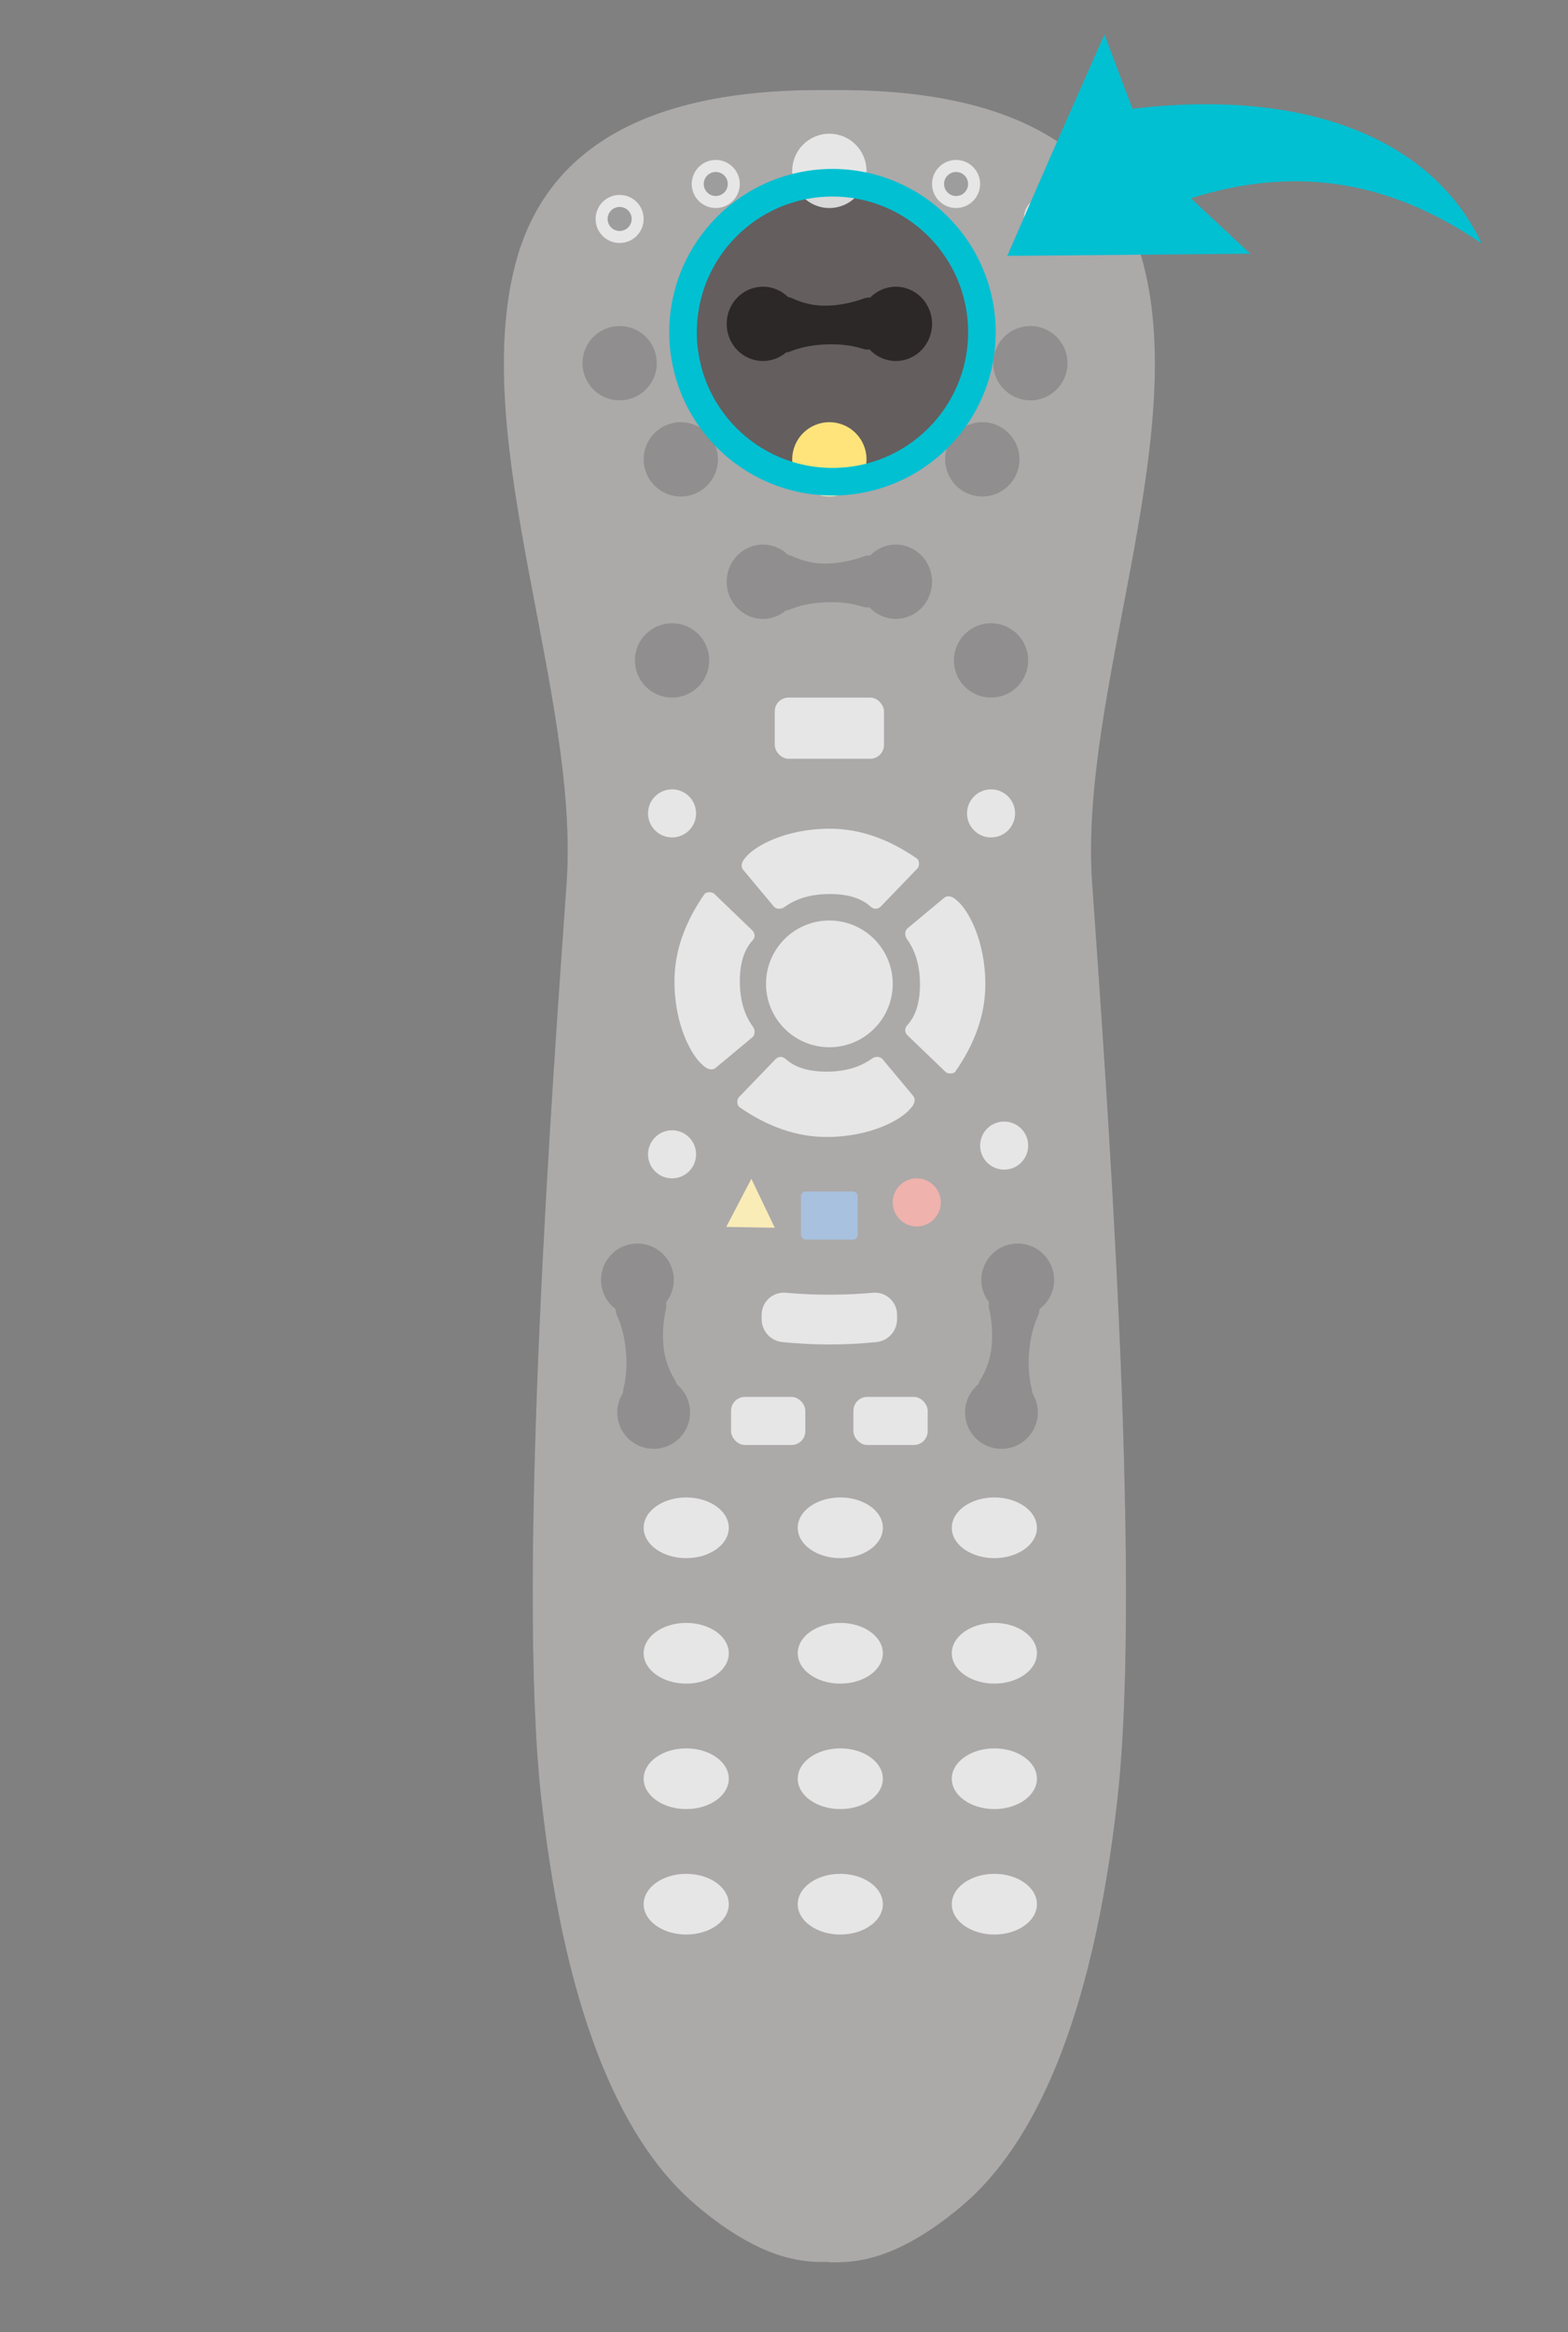 <?xml version="1.0" encoding="UTF-8"?>
<svg width="341px" height="507px" viewBox="0 0 341 507" version="1.1" xmlns="http://www.w3.org/2000/svg" xmlns:xlink="http://www.w3.org/1999/xlink">
    <rect x="0" y="0" width="341" height="507" fill="#808080" stroke="none"/>
    <!-- Generator: Sketch 53 (72520) - https://sketchapp.com -->
    <title>balao copy 11</title>
    <desc>Created with Sketch.</desc>
    <g id="Page-1" stroke="none" stroke-width="1" fill="none" fill-rule="evenodd">
        <g id="Group-6" transform="translate(109.542, 19)">
            <g id="Group">
                <g id="Group-27-Copy" transform="translate(0.029, 0.569)">
                    <path d="M70.692,472.221 C66.255,472.229 56.93,472.685 41.85,459.914 C26.651,447.042 13.643,420.797 8.147,371.57 C2.651,322.344 10.779,213.317 13.643,172.458 C16.508,131.599 -7.51,76.952 2.421,38.132 C9.042,12.253 31.834,-0.454 70.797,0.012 C109.758,-0.453 132.549,12.253 139.17,38.132 C149.102,76.952 125.083,131.599 127.948,172.458 C130.813,213.317 138.94,322.591 133.444,371.57 C127.948,420.549 114.941,447.042 99.742,459.914 C84.542,472.786 75.189,472.286 70.794,472.286 C70.76,472.286 70.726,472.264 70.692,472.221 Z" id="Combined-Shape" fill="#645E5E"></path>
                    <g id="Group-32" transform="translate(19.956, 22.807)">
                        <circle id="Oval" fill="#D8D8D8" cx="5.227" cy="5.227" r="5.227"></circle>
                        <circle id="Oval-Copy" fill="#464646" cx="5.227" cy="5.227" r="2.613"></circle>
                    </g>
                    <g id="Group-32-Copy-2" transform="translate(40.862, 15.204)">
                        <circle id="Oval" fill="#D8D8D8" cx="5.227" cy="5.227" r="5.227"></circle>
                        <circle id="Oval-Copy" fill="#464646" cx="5.227" cy="5.227" r="2.613"></circle>
                    </g>
                    <g id="Group-32-Copy-5" transform="translate(62.718, 9.503)" fill="#D8D8D8">
                        <circle id="Oval" cx="8.077" cy="8.077" r="8.077"></circle>
                    </g>
                    <g id="Group-32-Copy-25" transform="translate(31.359, 152.045)" fill="#D8D8D8">
                        <circle id="Oval" cx="5.227" cy="5.227" r="5.227"></circle>
                    </g>
                    <g id="Group-32-Copy-26" transform="translate(100.73, 152.045)" fill="#D8D8D8">
                        <circle id="Oval" cx="5.227" cy="5.227" r="5.227"></circle>
                    </g>
                    <g id="Group-32-Copy-27" transform="translate(103.58, 224.266)" fill="#D8D8D8">
                        <circle id="Oval" cx="5.227" cy="5.227" r="5.227"></circle>
                    </g>
                    <circle id="Oval" fill="#EB7065" cx="89.801" cy="241.846" r="5.227"></circle>
                    <polygon id="Triangle" fill="#FFE47B" transform="translate(53.738, 241.988) rotate(1) translate(-53.738, -241.988) " points="53.738 236.711 59.014 247.266 48.461 247.266"></polygon>
                    <g id="Group-32-Copy-28" transform="translate(31.359, 226.166)" fill="#D8D8D8">
                        <circle id="Oval" cx="5.227" cy="5.227" r="5.227"></circle>
                    </g>
                    <circle id="Oval" fill="#FFE47B" cx="70.796" cy="80.299" r="8.077"></circle>
                    <circle id="Oval" fill="#2C2828" cx="36.586" cy="124.011" r="8.077"></circle>
                    <circle id="Oval-Copy-2" fill="#2C2828" cx="105.956" cy="124.011" r="8.077"></circle>
                    <circle id="Oval-Copy-3" fill="#2C2828" cx="114.509" cy="59.392" r="8.077"></circle>
                    <g id="Group-23" transform="translate(48.464, 42.763)" fill="#2C2828">
                        <ellipse id="Oval-Copy-13" cx="36.781" cy="8.077" rx="7.882" ry="8.077"></ellipse>
                        <ellipse id="Oval-Copy-14" cx="7.882" cy="8.077" rx="7.882" ry="8.077"></ellipse>
                        <path d="M14.219,2.508 C16.702,3.665 19.258,4.204 21.889,4.125 C24.547,4.046 27.202,3.521 29.854,2.552 L29.854,2.552 C31.41,1.983 33.132,2.783 33.701,4.339 C33.841,4.722 33.902,5.129 33.879,5.536 L33.585,10.838 C33.493,12.492 32.077,13.759 30.423,13.667 C30.162,13.652 29.904,13.604 29.656,13.522 C27.177,12.711 24.339,12.391 21.143,12.565 C18.387,12.714 15.959,13.216 13.858,14.069 L13.858,14.069 C12.323,14.693 10.573,13.954 9.949,12.419 C9.79,12.026 9.715,11.603 9.731,11.18 L9.954,5.117 C10.015,3.461 11.406,2.168 13.062,2.229 C13.463,2.244 13.856,2.339 14.219,2.508 Z" id="Rectangle-Copy-45"></path>
                    </g>
                    <g id="Group-23-Copy" transform="translate(48.464, 98.829)" fill="#2C2828">
                        <ellipse id="Oval-Copy-13" cx="36.781" cy="8.077" rx="7.882" ry="8.077"></ellipse>
                        <ellipse id="Oval-Copy-14" cx="7.882" cy="8.077" rx="7.882" ry="8.077"></ellipse>
                        <path d="M14.219,2.508 C16.702,3.665 19.258,4.204 21.889,4.125 C24.547,4.046 27.202,3.521 29.854,2.552 L29.854,2.552 C31.41,1.983 33.132,2.783 33.701,4.339 C33.841,4.722 33.902,5.129 33.879,5.536 L33.585,10.838 C33.493,12.492 32.077,13.759 30.423,13.667 C30.162,13.652 29.904,13.604 29.656,13.522 C27.177,12.711 24.339,12.391 21.143,12.565 C18.387,12.714 15.959,13.216 13.858,14.069 L13.858,14.069 C12.323,14.693 10.573,13.954 9.949,12.419 C9.79,12.026 9.715,11.603 9.731,11.18 L9.954,5.117 C10.015,3.461 11.406,2.168 13.062,2.229 C13.463,2.244 13.856,2.339 14.219,2.508 Z" id="Rectangle-Copy-45"></path>
                    </g>
                    <g id="Group-23-Copy-2" transform="translate(110.078, 273.042) rotate(-83) translate(-110.078, -273.042) translate(87.578, 265.042)" fill="#2C2828">
                        <ellipse id="Oval-Copy-13" cx="36.937" cy="7.917" rx="7.915" ry="7.917"></ellipse>
                        <ellipse id="Oval-Copy-14" cx="7.915" cy="7.917" rx="7.915" ry="7.917"></ellipse>
                        <path d="M14.241,2.44 C16.746,3.587 19.326,4.121 21.982,4.043 C24.662,3.965 27.339,3.447 30.012,2.489 L30.012,2.489 C31.572,1.931 33.29,2.742 33.848,4.302 C33.984,4.68 34.042,5.082 34.019,5.484 L33.729,10.579 C33.635,12.233 32.218,13.498 30.563,13.404 C30.309,13.389 30.057,13.342 29.815,13.264 C27.318,12.461 24.457,12.144 21.232,12.315 C18.45,12.462 16.001,12.958 13.883,13.802 L13.883,13.802 C12.344,14.416 10.599,13.666 9.985,12.127 C9.83,11.738 9.758,11.321 9.774,10.903 L9.994,5.055 C10.057,3.4 11.45,2.108 13.105,2.17 C13.498,2.185 13.884,2.277 14.241,2.44 Z" id="Rectangle-Copy-45"></path>
                    </g>
                    <g id="Group-23-Copy-3" transform="translate(30.725, 273.042) scale(-1, 1) rotate(-83) translate(-30.725, -273.042) translate(8.225, 265.042)" fill="#2C2828">
                        <ellipse id="Oval-Copy-13" cx="36.937" cy="7.917" rx="7.915" ry="7.917"></ellipse>
                        <ellipse id="Oval-Copy-14" cx="7.915" cy="7.917" rx="7.915" ry="7.917"></ellipse>
                        <path d="M14.241,2.44 C16.746,3.587 19.326,4.121 21.982,4.043 C24.662,3.965 27.339,3.447 30.012,2.489 L30.012,2.489 C31.572,1.931 33.29,2.742 33.848,4.302 C33.984,4.68 34.042,5.082 34.019,5.484 L33.729,10.579 C33.635,12.233 32.218,13.498 30.563,13.404 C30.309,13.389 30.057,13.342 29.815,13.264 C27.318,12.461 24.457,12.144 21.232,12.315 C18.45,12.462 16.001,12.958 13.883,13.802 L13.883,13.802 C12.344,14.416 10.599,13.666 9.985,12.127 C9.83,11.738 9.758,11.321 9.774,10.903 L9.994,5.055 C10.057,3.4 11.45,2.108 13.105,2.17 C13.498,2.185 13.884,2.277 14.241,2.44 Z" id="Rectangle-Copy-45"></path>
                    </g>
                    <circle id="Oval-Copy-4" fill="#2C2828" cx="25.182" cy="59.392" r="8.077"></circle>
                    <circle id="Oval-Copy-5" fill="#2C2828" cx="38.486" cy="80.299" r="8.077"></circle>
                    <circle id="Oval-Copy-6" fill="#2C2828" cx="104.056" cy="80.299" r="8.077"></circle>
                    <g id="Group-32-Copy-6" transform="translate(57.017, 180.553)" fill="#D8D8D8">
                        <circle id="Oval" cx="13.779" cy="13.779" r="13.779"></circle>
                    </g>
                    <g id="Group-37" transform="translate(30.409, 305.99)" fill="#D8D8D8">
                        <g id="Group-32-Copy-7">
                            <ellipse id="Oval" cx="9.258" cy="6.599" rx="9.258" ry="6.599"></ellipse>
                        </g>
                        <g id="Group-32-Copy-8" transform="translate(33.505, 0)">
                            <ellipse id="Oval" cx="9.258" cy="6.599" rx="9.258" ry="6.599"></ellipse>
                        </g>
                        <g id="Group-32-Copy-9" transform="translate(67.009, 0)">
                            <ellipse id="Oval" cx="9.258" cy="6.599" rx="9.258" ry="6.599"></ellipse>
                        </g>
                        <g id="Group-32-Copy-12" transform="translate(0, 27.277)">
                            <ellipse id="Oval" cx="9.258" cy="6.599" rx="9.258" ry="6.599"></ellipse>
                        </g>
                        <g id="Group-32-Copy-11" transform="translate(33.505, 27.277)">
                            <ellipse id="Oval" cx="9.258" cy="6.599" rx="9.258" ry="6.599"></ellipse>
                        </g>
                        <g id="Group-32-Copy-10" transform="translate(67.009, 27.277)">
                            <ellipse id="Oval" cx="9.258" cy="6.599" rx="9.258" ry="6.599"></ellipse>
                        </g>
                        <g id="Group-32-Copy-15" transform="translate(0, 54.553)">
                            <ellipse id="Oval" cx="9.258" cy="6.599" rx="9.258" ry="6.599"></ellipse>
                        </g>
                        <g id="Group-32-Copy-14" transform="translate(33.505, 54.553)">
                            <ellipse id="Oval" cx="9.258" cy="6.599" rx="9.258" ry="6.599"></ellipse>
                        </g>
                        <g id="Group-32-Copy-13" transform="translate(67.009, 54.553)">
                            <ellipse id="Oval" cx="9.258" cy="6.599" rx="9.258" ry="6.599"></ellipse>
                        </g>
                        <g id="Group-32-Copy-18" transform="translate(0, 81.83)">
                            <ellipse id="Oval" cx="9.258" cy="6.599" rx="9.258" ry="6.599"></ellipse>
                        </g>
                        <g id="Group-32-Copy-17" transform="translate(33.505, 81.83)">
                            <ellipse id="Oval" cx="9.258" cy="6.599" rx="9.258" ry="6.599"></ellipse>
                        </g>
                        <g id="Group-32-Copy-16" transform="translate(67.009, 81.83)">
                            <ellipse id="Oval" cx="9.258" cy="6.599" rx="9.258" ry="6.599"></ellipse>
                        </g>
                    </g>
                    <g id="Group-32-Copy-4" transform="translate(118.036, 28.307) scale(-1, 1) translate(-118.036, -28.307) translate(112.536, 22.807)">
                        <circle id="Oval" fill="#D8D8D8" cx="5.227" cy="5.227" r="5.227"></circle>
                        <circle id="Oval-Copy" fill="#464646" cx="5.227" cy="5.227" r="2.613"></circle>
                    </g>
                    <g id="Group-32-Copy-3" transform="translate(98.08, 20.704) scale(-1, 1) translate(-98.08, -20.704) translate(92.58, 15.204)">
                        <circle id="Oval" fill="#D8D8D8" cx="5.227" cy="5.227" r="5.227"></circle>
                        <circle id="Oval-Copy" fill="#464646" cx="5.227" cy="5.227" r="2.613"></circle>
                    </g>
                    <g id="Group-38" transform="translate(37.061, 160.597)" fill="#D8D8D8">
                        <path d="M14.929,8.869 L21.686,16.962 C21.975,17.26 22.35,17.409 22.812,17.409 C23.274,17.409 23.693,17.26 24.07,16.962 C26.656,15.122 29.91,14.202 33.833,14.202 C37.756,14.202 40.72,15.122 42.725,16.962 C43.069,17.26 43.425,17.409 43.795,17.409 C44.165,17.409 44.525,17.26 44.875,16.962 L52.845,8.687 C53.104,8.426 53.233,8.062 53.233,7.598 C53.233,7.133 53.104,6.78 52.845,6.539 C46.597,2.18 40.26,0 33.833,0 C24.192,0 17.617,3.772 15.692,6.048 C15.346,6.458 14.986,6.768 14.763,7.447 C14.586,7.983 14.642,8.457 14.929,8.869 Z" id="Path-8"></path>
                        <path d="M39.942,34.124 L46.692,42.226 C46.981,42.524 47.355,42.674 47.817,42.674 C48.278,42.674 48.697,42.524 49.074,42.226 C51.656,40.384 54.907,39.463 58.826,39.463 C62.744,39.463 65.705,40.384 67.709,42.226 C68.051,42.524 68.408,42.674 68.777,42.674 C69.147,42.674 69.507,42.524 69.856,42.226 L77.817,33.942 C78.076,33.68 78.205,33.317 78.205,32.851 C78.205,32.386 78.076,32.033 77.817,31.791 C71.577,27.427 65.246,25.246 58.826,25.246 C49.195,25.246 42.627,29.022 40.705,31.301 C40.359,31.71 39.999,32.021 39.776,32.7 C39.6,33.237 39.655,33.712 39.942,34.124 Z" id="Path-8-Copy" transform="translate(58.94, 33.96) rotate(-270) translate(-58.94, -33.96) "></path>
                        <path d="M13.981,58.481 L20.739,66.574 C21.027,66.873 21.403,67.022 21.865,67.022 C22.326,67.022 22.746,66.873 23.123,66.574 C25.708,64.735 28.962,63.815 32.885,63.815 C36.808,63.815 39.773,64.735 41.778,66.574 C42.121,66.873 42.478,67.022 42.848,67.022 C43.218,67.022 43.578,66.873 43.928,66.574 L51.898,58.3 C52.156,58.038 52.286,57.675 52.286,57.21 C52.286,56.745 52.156,56.392 51.898,56.151 C45.65,51.792 39.313,49.612 32.885,49.612 C23.245,49.612 16.67,53.384 14.745,55.661 C14.399,56.07 14.038,56.38 13.815,57.059 C13.639,57.595 13.694,58.069 13.981,58.481 Z" id="Path-8-Copy-2" transform="translate(33, 58.317) rotate(-180) translate(-33, -58.317) "></path>
                        <path d="M-10.239,33.238 L-3.488,41.339 C-3.2,41.638 -2.826,41.787 -2.364,41.787 C-1.903,41.787 -1.484,41.638 -1.107,41.339 C1.475,39.498 4.726,38.577 8.645,38.577 C12.564,38.577 15.525,39.498 17.528,41.339 C17.871,41.638 18.227,41.787 18.597,41.787 C18.966,41.787 19.326,41.638 19.675,41.339 L27.637,33.056 C27.895,32.794 28.024,32.43 28.024,31.965 C28.024,31.5 27.895,31.146 27.637,30.905 C21.396,26.541 15.065,24.359 8.645,24.359 C-0.986,24.359 -7.553,28.135 -9.476,30.414 C-9.821,30.824 -10.182,31.134 -10.405,31.814 C-10.581,32.35 -10.526,32.825 -10.239,33.238 Z" id="Path-8-Copy-3" transform="translate(8.759, 33.073) rotate(-90) translate(-8.759, -33.073) "></path>
                    </g>
                    <rect id="Rectangle" fill="#D8D8D8" x="58.917" y="132.089" width="23.757" height="13.304" rx="3"></rect>
                    <rect id="Rectangle-Copy-44" fill="#5B8FC9" x="64.619" y="239.47" width="12.354" height="10.453" rx="1"></rect>
                    <path d="M61.295,261.491 C64.462,261.77 67.629,261.91 70.796,261.91 C73.963,261.91 77.129,261.77 80.296,261.491 L80.296,261.491 C82.94,261.257 85.273,263.211 85.506,265.855 C85.519,265.996 85.525,266.137 85.525,266.278 L85.525,267.236 C85.525,269.802 83.583,271.952 81.03,272.211 C77.619,272.557 74.207,272.73 70.796,272.73 C67.384,272.73 63.973,272.557 60.562,272.211 L60.562,272.211 C58.009,271.952 56.066,269.802 56.066,267.236 L56.066,266.278 C56.066,263.624 58.218,261.472 60.872,261.472 C61.014,261.472 61.155,261.478 61.295,261.491 Z" id="Rectangle-Copy-41" fill="#D8D8D8"></path>
                    <rect id="Rectangle-Copy-42" fill="#D8D8D8" x="49.414" y="284.133" width="16.155" height="10.453" rx="3"></rect>
                    <rect id="Rectangle-Copy-43" fill="#D8D8D8" x="76.022" y="284.133" width="16.155" height="10.453" rx="3"></rect>
                </g>
            </g>
            <path d="M70.722,472.79 C66.284,472.798 56.959,473.254 41.879,460.483 C26.68,447.611 13.673,421.366 8.177,372.139 C2.681,322.913 10.808,213.886 13.673,173.027 C16.538,132.168 -7.481,77.521 2.451,38.702 C9.072,12.822 31.864,0.115 70.826,0.582 C109.788,0.116 132.579,12.823 139.2,38.702 C149.131,77.521 125.113,132.168 127.977,173.027 C130.842,213.886 138.969,323.16 133.473,372.139 C127.977,421.119 114.97,447.611 99.771,460.483 C84.572,473.356 75.218,472.855 70.824,472.855 C70.789,472.855 70.755,472.833 70.722,472.79 Z M70,85.081 C87.77,85.081 102.175,70.675 102.175,52.906 C102.175,35.136 87.77,20.731 70,20.731 C52.23,20.731 37.825,35.136 37.825,52.906 C37.825,70.675 52.23,85.081 70,85.081 Z" id="Combined-Shape" fill="#F5F5F5" opacity="0.5"></path>
            <circle id="Oval-Copy-7" stroke="#00C0D2" stroke-width="6" cx="71.5" cy="53.231" r="32.5"></circle>
        </g>
        <path d="M320.13,51.217 C302.592,52.595 285.877,53.908 267.451,55.356 C271.785,50.542 275.138,46.819 279.272,42.227 C255.591,36.938 235.5,42.417 217.13,57.531 C225.982,33.552 252.784,20.544 290.227,21.737 C291.629,16.739 293.074,11.584 294.887,5.12 C299.574,13.616 303.714,21.083 307.814,28.571 C311.837,35.917 315.821,43.288 320.13,51.217" id="Fill-77-Copy" fill="#00C0D2" transform="translate(268.63, 31.325) scale(-1, 1) rotate(-355) translate(-268.63, -31.325) "></path>
    </g>
</svg>